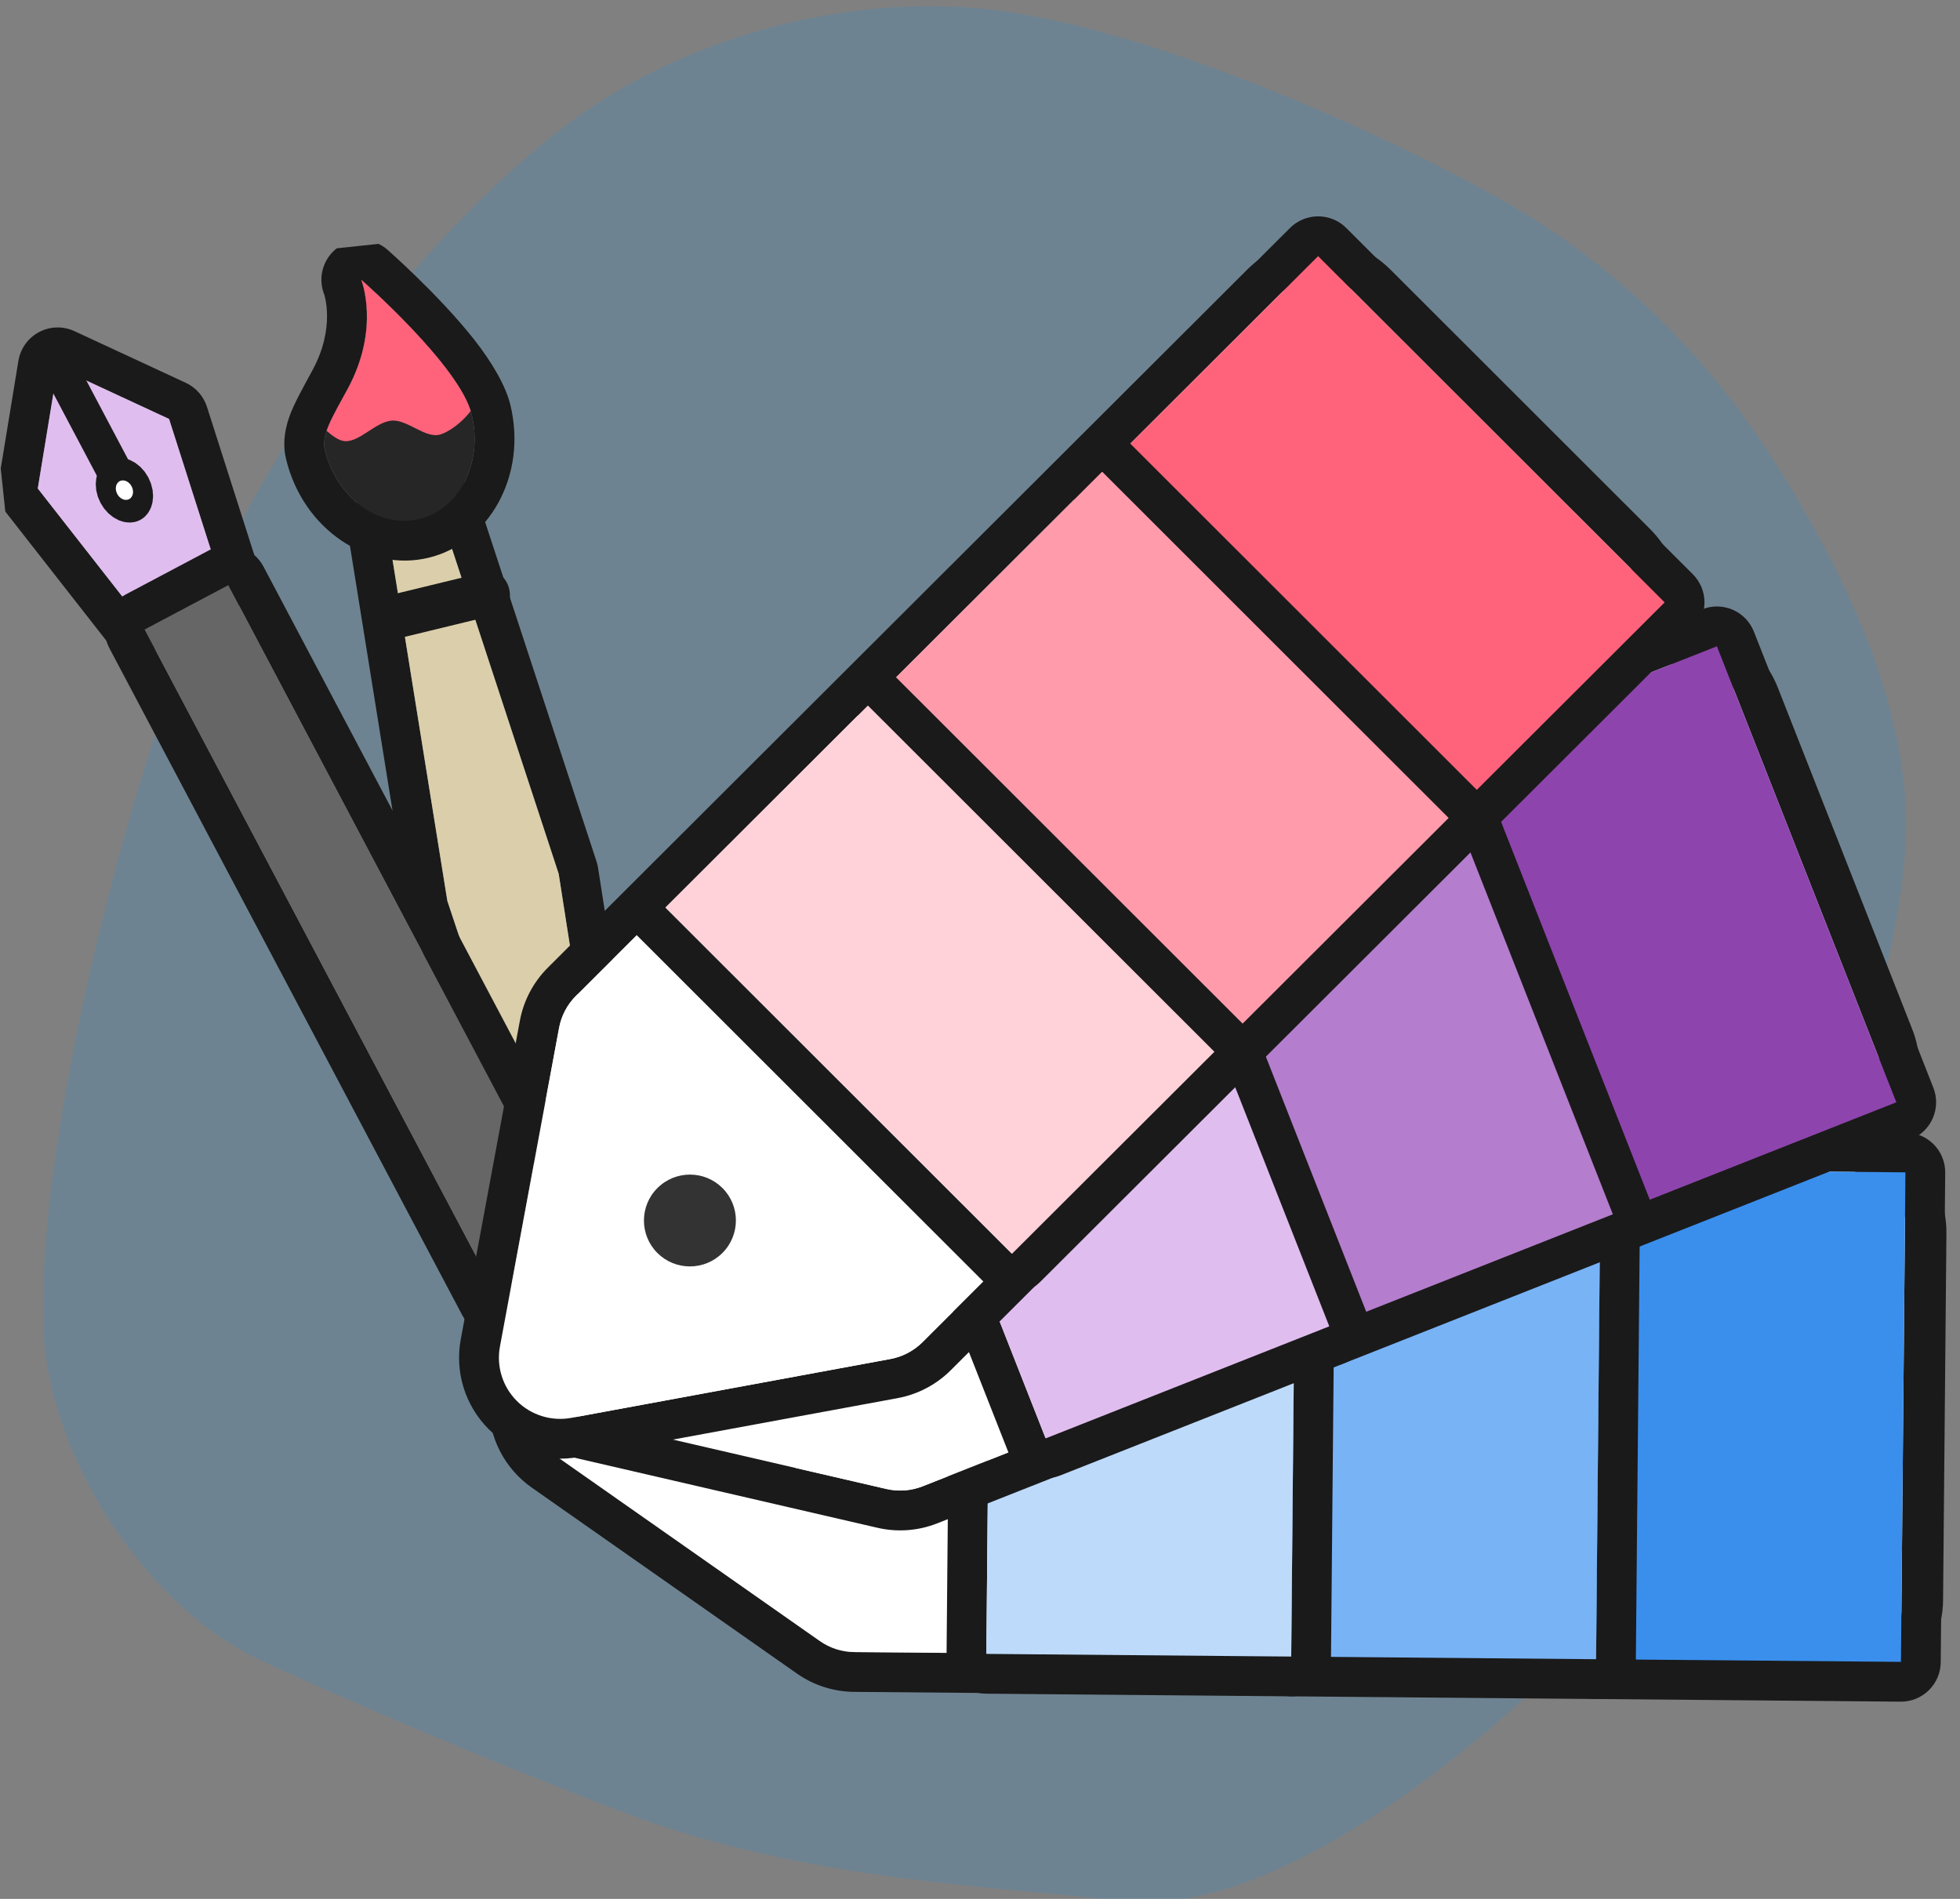 <?xml version="1.0" encoding="UTF-8" standalone="no"?>
<!DOCTYPE svg PUBLIC "-//W3C//DTD SVG 1.1//EN" "http://www.w3.org/Graphics/SVG/1.1/DTD/svg11.dtd">
<svg width="100%" height="100%" viewBox="0 0 64 62" version="1.1" xmlns="http://www.w3.org/2000/svg" xmlns:xlink="http://www.w3.org/1999/xlink" xml:space="preserve" xmlns:serif="http://www.serif.com/" style="fill-rule:evenodd;clip-rule:evenodd;stroke-linecap:round;stroke-linejoin:round;stroke-miterlimit:1.5;">
    <rect x="0" y="0" width="64" height="62" fill="#808080" stroke="none"/>
    <g transform="matrix(1,0,0,1,-344.973,-281)">
        <g transform="matrix(0.338,-0.806,0.806,0.338,109.143,555.701)">
            <path d="M377,143C368.833,142.907 355.038,145.141 349,148C344.578,150.094 340.967,155.638 340.77,160.155C340.626,163.461 340.586,169.529 340.77,175.023C341.013,182.271 343.75,189.241 344.887,193.322C346.153,197.863 352.286,201.72 357,204C361.714,206.28 367.69,206.848 373.17,207C379.17,207.167 387.862,207 393,205C397.618,203.203 401.333,198.835 404,195C406.652,191.186 408.458,186.604 409,181.99C409.667,176.317 409.833,166.532 408,160.96C406.34,155.916 402.595,151.22 398,148.558C392.833,145.564 384.241,143.082 377,143Z" style="fill:rgb(0,150,255);fill-opacity:0.14;"/>
        </g>
        <g id="Design-2" serif:id="Design 2" transform="matrix(0.996,-0.091,0.091,0.996,-19.395,167.476)">
            <g transform="matrix(1,-0.015,0.015,1,3.444,8.512)">
                <clipPath id="_clip1">
                    <rect x="345.292" y="152.1" width="18.79" height="35.746"/>
                </clipPath>
                <g clip-path="url(#_clip1)">
                    <g id="Paint-Brush" serif:id="Paint Brush" transform="matrix(0.963,-0.128,0.128,0.963,-71.655,59.26)">
                        <g transform="matrix(0.77,0,0,0.85,135.222,27.253)">
                            <path d="M379.434,158.876C379.362,158.057 378.608,157.425 377.701,157.425L375.299,157.425C374.392,157.425 373.638,158.057 373.566,158.876L372.268,173.753C372.26,173.838 372.26,173.924 372.268,174.008L373.567,188.131C373.642,188.947 374.395,189.575 375.299,189.575L377.701,189.575C378.605,189.575 379.358,188.947 379.433,188.131L380.732,174.008C380.74,173.924 380.74,173.838 380.732,173.753L379.434,158.876ZM377.701,159L375.299,159L374,173.878L375.299,188L377.701,188L379,173.878L377.701,159Z" style="fill:rgb(26,26,26);"/>
                            <path d="M377.701,159L375.299,159L374,173.878L375.299,188L377.701,188L379,173.878L377.701,159Z" style="fill:rgb(219,206,171);"/>
                        </g>
                        <g transform="matrix(0.555,0,0,0.658,190.788,59.615)">
                            <path d="M424.546,142.402C423.903,141.632 422.717,141.335 421.679,141.683C420.642,142.032 420.024,142.936 420.185,143.867C420.185,143.867 420.373,145.644 418.423,147.463C417.547,148.281 416.832,148.927 416.389,149.498C415.833,150.215 415.587,150.899 415.587,151.573C415.587,155.308 418.838,158.18 422.573,158.18C426.308,158.18 429.559,155.308 429.559,151.573C429.559,150.595 429.097,149.256 428.352,147.885C426.924,145.255 424.546,142.402 424.546,142.402ZM422.573,143.573C422.573,143.573 427.146,149.049 427.146,151.573C427.146,154.097 425.097,156.146 422.573,156.146C420.049,156.146 418,154.097 418,151.573C418,150.784 418.927,150.027 420.214,148.826C423.029,146.2 422.573,143.573 422.573,143.573Z" style="fill:rgb(26,26,26);"/>
                            <path d="M422.573,143.573C422.573,143.573 427.146,149.049 427.146,151.573C427.146,154.097 425.097,156.146 422.573,156.146C420.049,156.146 418,154.097 418,151.573C418,150.784 418.927,150.027 420.214,148.826C423.029,146.2 422.573,143.573 422.573,143.573Z" style="fill:rgb(38,38,38);"/>
                            <clipPath id="_clip2">
                                <path d="M422.573,143.573C422.573,143.573 427.146,149.049 427.146,151.573C427.146,154.097 425.097,156.146 422.573,156.146C420.049,156.146 418,154.097 418,151.573C418,150.784 418.927,150.027 420.214,148.826C423.029,146.2 422.573,143.573 422.573,143.573Z"/>
                            </clipPath>
                            <g clip-path="url(#_clip2)">
                                <g transform="matrix(1.804,0.369,-0.438,1.521,-93.389,-430.467)">
                                    <path d="M353.624,296.485C353.823,296.975 354.383,295.472 354.8,295.417C355.217,295.362 355.653,296.144 356.125,296.155C356.598,296.167 357.118,295.521 357.635,295.484C358.152,295.447 358.742,296.095 359.229,295.933C359.715,295.771 360.39,295.138 360.554,294.511C360.775,293.667 361.649,291.395 360.554,290.871C359.288,290.264 354.109,289.935 352.954,290.871C351.799,291.806 353.316,295.727 353.624,296.485Z" style="fill:rgb(255,99,124);"/>
                                </g>
                            </g>
                        </g>
                        <g transform="matrix(0.794,0,0,1,87.093,6.08)">
                            <path d="M423.381,159.272L428.23,159.272" style="fill:none;stroke:rgb(26,26,26);stroke-width:1.48px;"/>
                        </g>
                    </g>
                    <g id="Pen" transform="matrix(0.574,-0.23,0.286,0.715,88.988,136.309)">
                        <g transform="matrix(0.434,0,0,0.5,209.178,75.882)">
                            <path d="M390.354,140.957C389.438,140.117 388.013,139.624 386.5,139.624C384.987,139.624 383.562,140.117 382.646,140.957L373.611,149.249C372.792,150.001 372.462,150.958 372.701,151.888L376.152,165.305C376.566,166.914 378.573,168.085 380.916,168.085L392.084,168.085C394.427,168.085 396.434,166.914 396.848,165.305L400.299,151.888C400.538,150.958 400.208,150.001 399.389,149.249L390.354,140.957ZM386.5,143L395.535,151.292L392.084,164.708L380.916,164.708L377.465,151.292L386.5,143Z" style="fill:rgb(26,26,26);"/>
                            <path d="M386.5,143L395.535,151.292L392.084,164.708L380.916,164.708L377.465,151.292L386.5,143Z" style="fill:rgb(224,189,239);"/>
                        </g>
                        <g transform="matrix(1,0,0,1.103,0.5,-16.448)">
                            <path d="M381.102,159C381.102,158.155 380.161,157.47 379,157.47L374,157.47C372.839,157.47 371.898,158.155 371.898,159L371.898,188C371.898,188.845 372.839,189.53 374,189.53L379,189.53C380.161,189.53 381.102,188.845 381.102,188L381.102,159ZM379,159L374,159L374,188L379,188L379,159Z" style="fill:rgb(26,26,26);"/>
                            <rect x="374" y="159" width="5" height="29" style="fill:rgb(102,102,102);"/>
                        </g>
                        <path d="M377,147.382L377,152.809" style="fill:none;stroke:rgb(26,26,26);stroke-width:1.86px;"/>
                        <g transform="matrix(1,0,0,1,0.5,0)">
                            <circle cx="376.5" cy="153.309" r="0.5" style="fill:white;stroke:rgb(26,26,26);stroke-width:1.86px;"/>
                        </g>
                    </g>
                </g>
            </g>
            <g transform="matrix(0.05,-0.497,0.619,0.062,220.452,368.142)">
                <g transform="matrix(1,0,0,1.167,0,-46)">
                    <path d="M395.6,228.856C395.6,227.936 395.194,227.038 394.436,226.28C392.378,224.221 386.282,218.125 382.436,214.28C381.205,213.048 379.172,212.313 377,212.313C374.828,212.313 372.795,213.048 371.564,214.28C367.718,218.125 361.622,224.221 359.564,226.28C358.806,227.038 358.4,227.936 358.4,228.856C358.4,234.286 358.4,263.992 358.4,273.246C358.4,275.756 361.355,277.79 365,277.79C371.148,277.79 382.852,277.79 389,277.79C392.645,277.79 395.6,275.756 395.6,273.246L395.6,228.856ZM393,228.856C393,228.299 392.754,227.754 392.295,227.295C390.236,225.236 384.14,219.14 380.295,215.295C379.548,214.548 378.316,214.102 377,214.102C375.684,214.102 374.452,214.548 373.705,215.295C369.86,219.14 363.764,225.236 361.705,227.295C361.246,227.754 361,228.299 361,228.856C361,234.286 361,263.992 361,273.246C361,274.767 362.791,276 365,276C371.148,276 382.852,276 389,276C391.209,276 393,274.767 393,273.246C393,263.992 393,234.286 393,228.856Z" style="fill:rgb(26,26,26);"/>
                    <path d="M393,228.856C393,228.299 392.754,227.754 392.295,227.295C390.236,225.236 384.14,219.14 380.295,215.295C379.548,214.548 378.316,214.102 377,214.102C375.684,214.102 374.452,214.548 373.705,215.295C369.86,219.14 363.764,225.236 361.705,227.295C361.246,227.754 361,228.299 361,228.856C361,234.286 361,263.992 361,273.246C361,274.767 362.791,276 365,276C371.148,276 382.852,276 389,276C391.209,276 393,274.767 393,273.246C393,263.992 393,234.286 393,228.856Z" style="fill:white;"/>
                </g>
                <g transform="matrix(0.744,0,0,1,100.559,0)">
                    <path d="M396.494,260C396.494,258.847 394.93,257.912 393,257.912L349.997,257.912C348.067,257.912 346.502,258.847 346.502,260L346.502,276C346.502,277.153 348.067,278.088 349.997,278.088L393,278.088C394.93,278.088 396.494,277.153 396.494,276L396.494,260ZM393,260L349.997,260L349.997,276L393,276L393,260Z" style="fill:rgb(26,26,26);"/>
                    <rect x="349.997" y="260" width="43.003" height="16" style="fill:rgb(58,143,237);"/>
                </g>
                <g transform="matrix(0.744,0,0,1,100.559,-16)">
                    <path d="M396.494,260C396.494,258.847 394.93,257.912 393,257.912L349.997,257.912C348.067,257.912 346.502,258.847 346.502,260L346.502,276C346.502,277.153 348.067,278.088 349.997,278.088L393,278.088C394.93,278.088 396.494,277.153 396.494,276L396.494,260ZM393,260L349.997,260L349.997,276L393,276L393,260Z" style="fill:rgb(26,26,26);"/>
                    <rect x="349.997" y="260" width="43.003" height="16" style="fill:rgb(120,179,246);"/>
                </g>
                <g transform="matrix(0.744,0,0,1,100.559,-32)">
                    <path d="M396.494,260C396.494,258.847 394.93,257.912 393,257.912L349.997,257.912C348.067,257.912 346.502,258.847 346.502,260L346.502,276C346.502,277.153 348.067,278.088 349.997,278.088L393,278.088C394.93,278.088 396.494,277.153 396.494,276L396.494,260ZM393,260L349.997,260L349.997,276L393,276L393,260Z" style="fill:rgb(26,26,26);"/>
                    <rect x="349.997" y="260" width="43.003" height="16" style="fill:rgb(189,218,251);"/>
                </g>
                <g transform="matrix(1.333,0,0,1.333,-119.94,-95.087)">
                    <path d="M372.705,228.749C370.628,228.749 368.713,230.28 368.713,232.357C368.713,234.434 370.628,235.965 372.705,235.965C374.782,235.965 376.697,234.434 376.697,232.357C376.697,230.28 374.782,228.749 372.705,228.749ZM372.705,230.315C373.832,230.315 374.747,231.23 374.747,232.357C374.747,233.484 373.832,234.399 372.705,234.399C371.578,234.399 370.663,233.484 370.663,232.357C370.663,231.23 371.578,230.315 372.705,230.315Z" style="fill:rgb(26,26,26);"/>
                    <circle cx="372.705" cy="232.357" r="2.042" style="fill:rgb(242,242,242);"/>
                </g>
            </g>
            <g transform="matrix(-0.14,-0.48,0.597,-0.175,296.618,409.212)">
                <g transform="matrix(1,0,0,1.167,0,-46)">
                    <path d="M395.6,228.856C395.6,227.936 395.194,227.038 394.436,226.28C392.378,224.221 386.282,218.125 382.436,214.28C381.205,213.048 379.172,212.313 377,212.313C374.828,212.313 372.795,213.048 371.564,214.28C367.718,218.125 361.622,224.221 359.564,226.28C358.806,227.038 358.4,227.936 358.4,228.856C358.4,234.286 358.4,263.992 358.4,273.246C358.4,275.756 361.355,277.79 365,277.79C371.148,277.79 382.852,277.79 389,277.79C392.645,277.79 395.6,275.756 395.6,273.246L395.6,228.856ZM393,228.856C393,228.299 392.754,227.754 392.295,227.295C390.236,225.236 384.14,219.14 380.295,215.295C379.548,214.548 378.316,214.102 377,214.102C375.684,214.102 374.452,214.548 373.705,215.295C369.86,219.14 363.764,225.236 361.705,227.295C361.246,227.754 361,228.299 361,228.856C361,234.286 361,263.992 361,273.246C361,274.767 362.791,276 365,276C371.148,276 382.852,276 389,276C391.209,276 393,274.767 393,273.246C393,263.992 393,234.286 393,228.856Z" style="fill:rgb(26,26,26);"/>
                    <path d="M393,228.856C393,228.299 392.754,227.754 392.295,227.295C390.236,225.236 384.14,219.14 380.295,215.295C379.548,214.548 378.316,214.102 377,214.102C375.684,214.102 374.452,214.548 373.705,215.295C369.86,219.14 363.764,225.236 361.705,227.295C361.246,227.754 361,228.299 361,228.856C361,234.286 361,263.992 361,273.246C361,274.767 362.791,276 365,276C371.148,276 382.852,276 389,276C391.209,276 393,274.767 393,273.246C393,263.992 393,234.286 393,228.856Z" style="fill:white;"/>
                </g>
                <g transform="matrix(0.744,0,0,1,100.559,0)">
                    <path d="M396.494,260C396.494,258.847 394.93,257.912 393,257.912L349.997,257.912C348.067,257.912 346.502,258.847 346.502,260L346.502,276C346.502,277.153 348.067,278.088 349.997,278.088L393,278.088C394.93,278.088 396.494,277.153 396.494,276L396.494,260ZM393,260L349.997,260L349.997,276L393,276L393,260Z" style="fill:rgb(26,26,26);"/>
                    <rect x="349.997" y="260" width="43.003" height="16" style="fill:rgb(142,68,173);"/>
                </g>
                <g transform="matrix(0.744,0,0,1,100.559,-16)">
                    <path d="M396.494,260C396.494,258.847 394.93,257.912 393,257.912L349.997,257.912C348.067,257.912 346.502,258.847 346.502,260L346.502,276C346.502,277.153 348.067,278.088 349.997,278.088L393,278.088C394.93,278.088 396.494,277.153 396.494,276L396.494,260ZM393,260L349.997,260L349.997,276L393,276L393,260Z" style="fill:rgb(26,26,26);"/>
                    <rect x="349.997" y="260" width="43.003" height="16" style="fill:rgb(181,125,205);"/>
                </g>
                <g transform="matrix(0.744,0,0,1,100.559,-32)">
                    <path d="M396.494,260C396.494,258.847 394.93,257.912 393,257.912L349.997,257.912C348.067,257.912 346.502,258.847 346.502,260L346.502,276C346.502,277.153 348.067,278.088 349.997,278.088L393,278.088C394.93,278.088 396.494,277.153 396.494,276L396.494,260ZM393,260L349.997,260L349.997,276L393,276L393,260Z" style="fill:rgb(26,26,26);"/>
                    <rect x="349.997" y="260" width="43.003" height="16" style="fill:rgb(224,189,239);"/>
                </g>
                <g transform="matrix(1.333,0,0,1.333,-119.94,-95.087)">
                    <path d="M372.705,228.749C370.628,228.749 368.713,230.28 368.713,232.357C368.713,234.434 370.628,235.965 372.705,235.965C374.782,235.965 376.697,234.434 376.697,232.357C376.697,230.28 374.782,228.749 372.705,228.749ZM372.705,230.315C373.832,230.315 374.747,231.23 374.747,232.357C374.747,233.484 373.832,234.399 372.705,234.399C371.578,234.399 370.663,233.484 370.663,232.357C370.663,231.23 371.578,230.315 372.705,230.315Z" style="fill:rgb(26,26,26);"/>
                    <circle cx="372.705" cy="232.357" r="2.042" style="fill:rgb(242,242,242);"/>
                </g>
            </g>
            <g transform="matrix(-0.32,-0.384,0.479,-0.398,388.11,419.168)">
                <g transform="matrix(1,0,0,1.167,0,-46)">
                    <path d="M395.6,228.856C395.6,227.936 395.194,227.038 394.436,226.28C392.378,224.221 386.282,218.125 382.436,214.28C381.205,213.048 379.172,212.313 377,212.313C374.828,212.313 372.795,213.048 371.564,214.28C367.718,218.125 361.622,224.221 359.564,226.28C358.806,227.038 358.4,227.936 358.4,228.856C358.4,234.286 358.4,263.992 358.4,273.246C358.4,275.756 361.355,277.79 365,277.79C371.148,277.79 382.852,277.79 389,277.79C392.645,277.79 395.6,275.756 395.6,273.246L395.6,228.856ZM393,228.856C393,228.299 392.754,227.754 392.295,227.295C390.236,225.236 384.14,219.14 380.295,215.295C379.548,214.548 378.316,214.102 377,214.102C375.684,214.102 374.452,214.548 373.705,215.295C369.86,219.14 363.764,225.236 361.705,227.295C361.246,227.754 361,228.299 361,228.856C361,234.286 361,263.992 361,273.246C361,274.767 362.791,276 365,276C371.148,276 382.852,276 389,276C391.209,276 393,274.767 393,273.246C393,263.992 393,234.286 393,228.856Z" style="fill:rgb(26,26,26);"/>
                    <path d="M393,228.856C393,228.299 392.754,227.754 392.295,227.295C390.236,225.236 384.14,219.14 380.295,215.295C379.548,214.548 378.316,214.102 377,214.102C375.684,214.102 374.452,214.548 373.705,215.295C369.86,219.14 363.764,225.236 361.705,227.295C361.246,227.754 361,228.299 361,228.856C361,234.286 361,263.992 361,273.246C361,274.767 362.791,276 365,276C371.148,276 382.852,276 389,276C391.209,276 393,274.767 393,273.246C393,263.992 393,234.286 393,228.856Z" style="fill:white;"/>
                </g>
                <g transform="matrix(0.744,0,0,1,100.559,0)">
                    <path d="M396.494,260C396.494,258.847 394.93,257.912 393,257.912L349.997,257.912C348.067,257.912 346.502,258.847 346.502,260L346.502,276C346.502,277.153 348.067,278.088 349.997,278.088L393,278.088C394.93,278.088 396.494,277.153 396.494,276L396.494,260ZM393,260L349.997,260L349.997,276L393,276L393,260Z" style="fill:rgb(26,26,26);"/>
                    <rect x="349.997" y="260" width="43.003" height="16" style="fill:rgb(255,99,124);"/>
                </g>
                <g transform="matrix(0.744,0,0,1,100.559,-16)">
                    <path d="M396.494,260C396.494,258.847 394.93,257.912 393,257.912L349.997,257.912C348.067,257.912 346.502,258.847 346.502,260L346.502,276C346.502,277.153 348.067,278.088 349.997,278.088L393,278.088C394.93,278.088 396.494,277.153 396.494,276L396.494,260ZM393,260L349.997,260L349.997,276L393,276L393,260Z" style="fill:rgb(26,26,26);"/>
                    <rect x="349.997" y="260" width="43.003" height="16" style="fill:rgb(255,155,171);"/>
                </g>
                <g transform="matrix(0.744,4.73391e-17,1.03942e-16,0.937,100.559,-15.958)">
                    <path d="M396.494,260C396.494,258.769 394.93,257.771 393,257.771L349.997,257.771C348.067,257.771 346.502,258.769 346.502,260L346.502,276C346.502,277.231 348.067,278.229 349.997,278.229L393,278.229C394.93,278.229 396.494,277.231 396.494,276L396.494,260ZM393,260L349.997,260L349.997,276L393,276L393,260Z" style="fill:rgb(26,26,26);"/>
                    <rect x="349.997" y="260" width="43.003" height="16" style="fill:rgb(255,209,217);"/>
                </g>
                <g transform="matrix(1.469,1.63135e-16,1.4803e-16,1.18,-170.148,-57.219)">
                    <circle cx="372.705" cy="232.357" r="2.042" style="fill:rgb(51,51,51);"/>
                </g>
            </g>
        </g>
    </g>
</svg>

